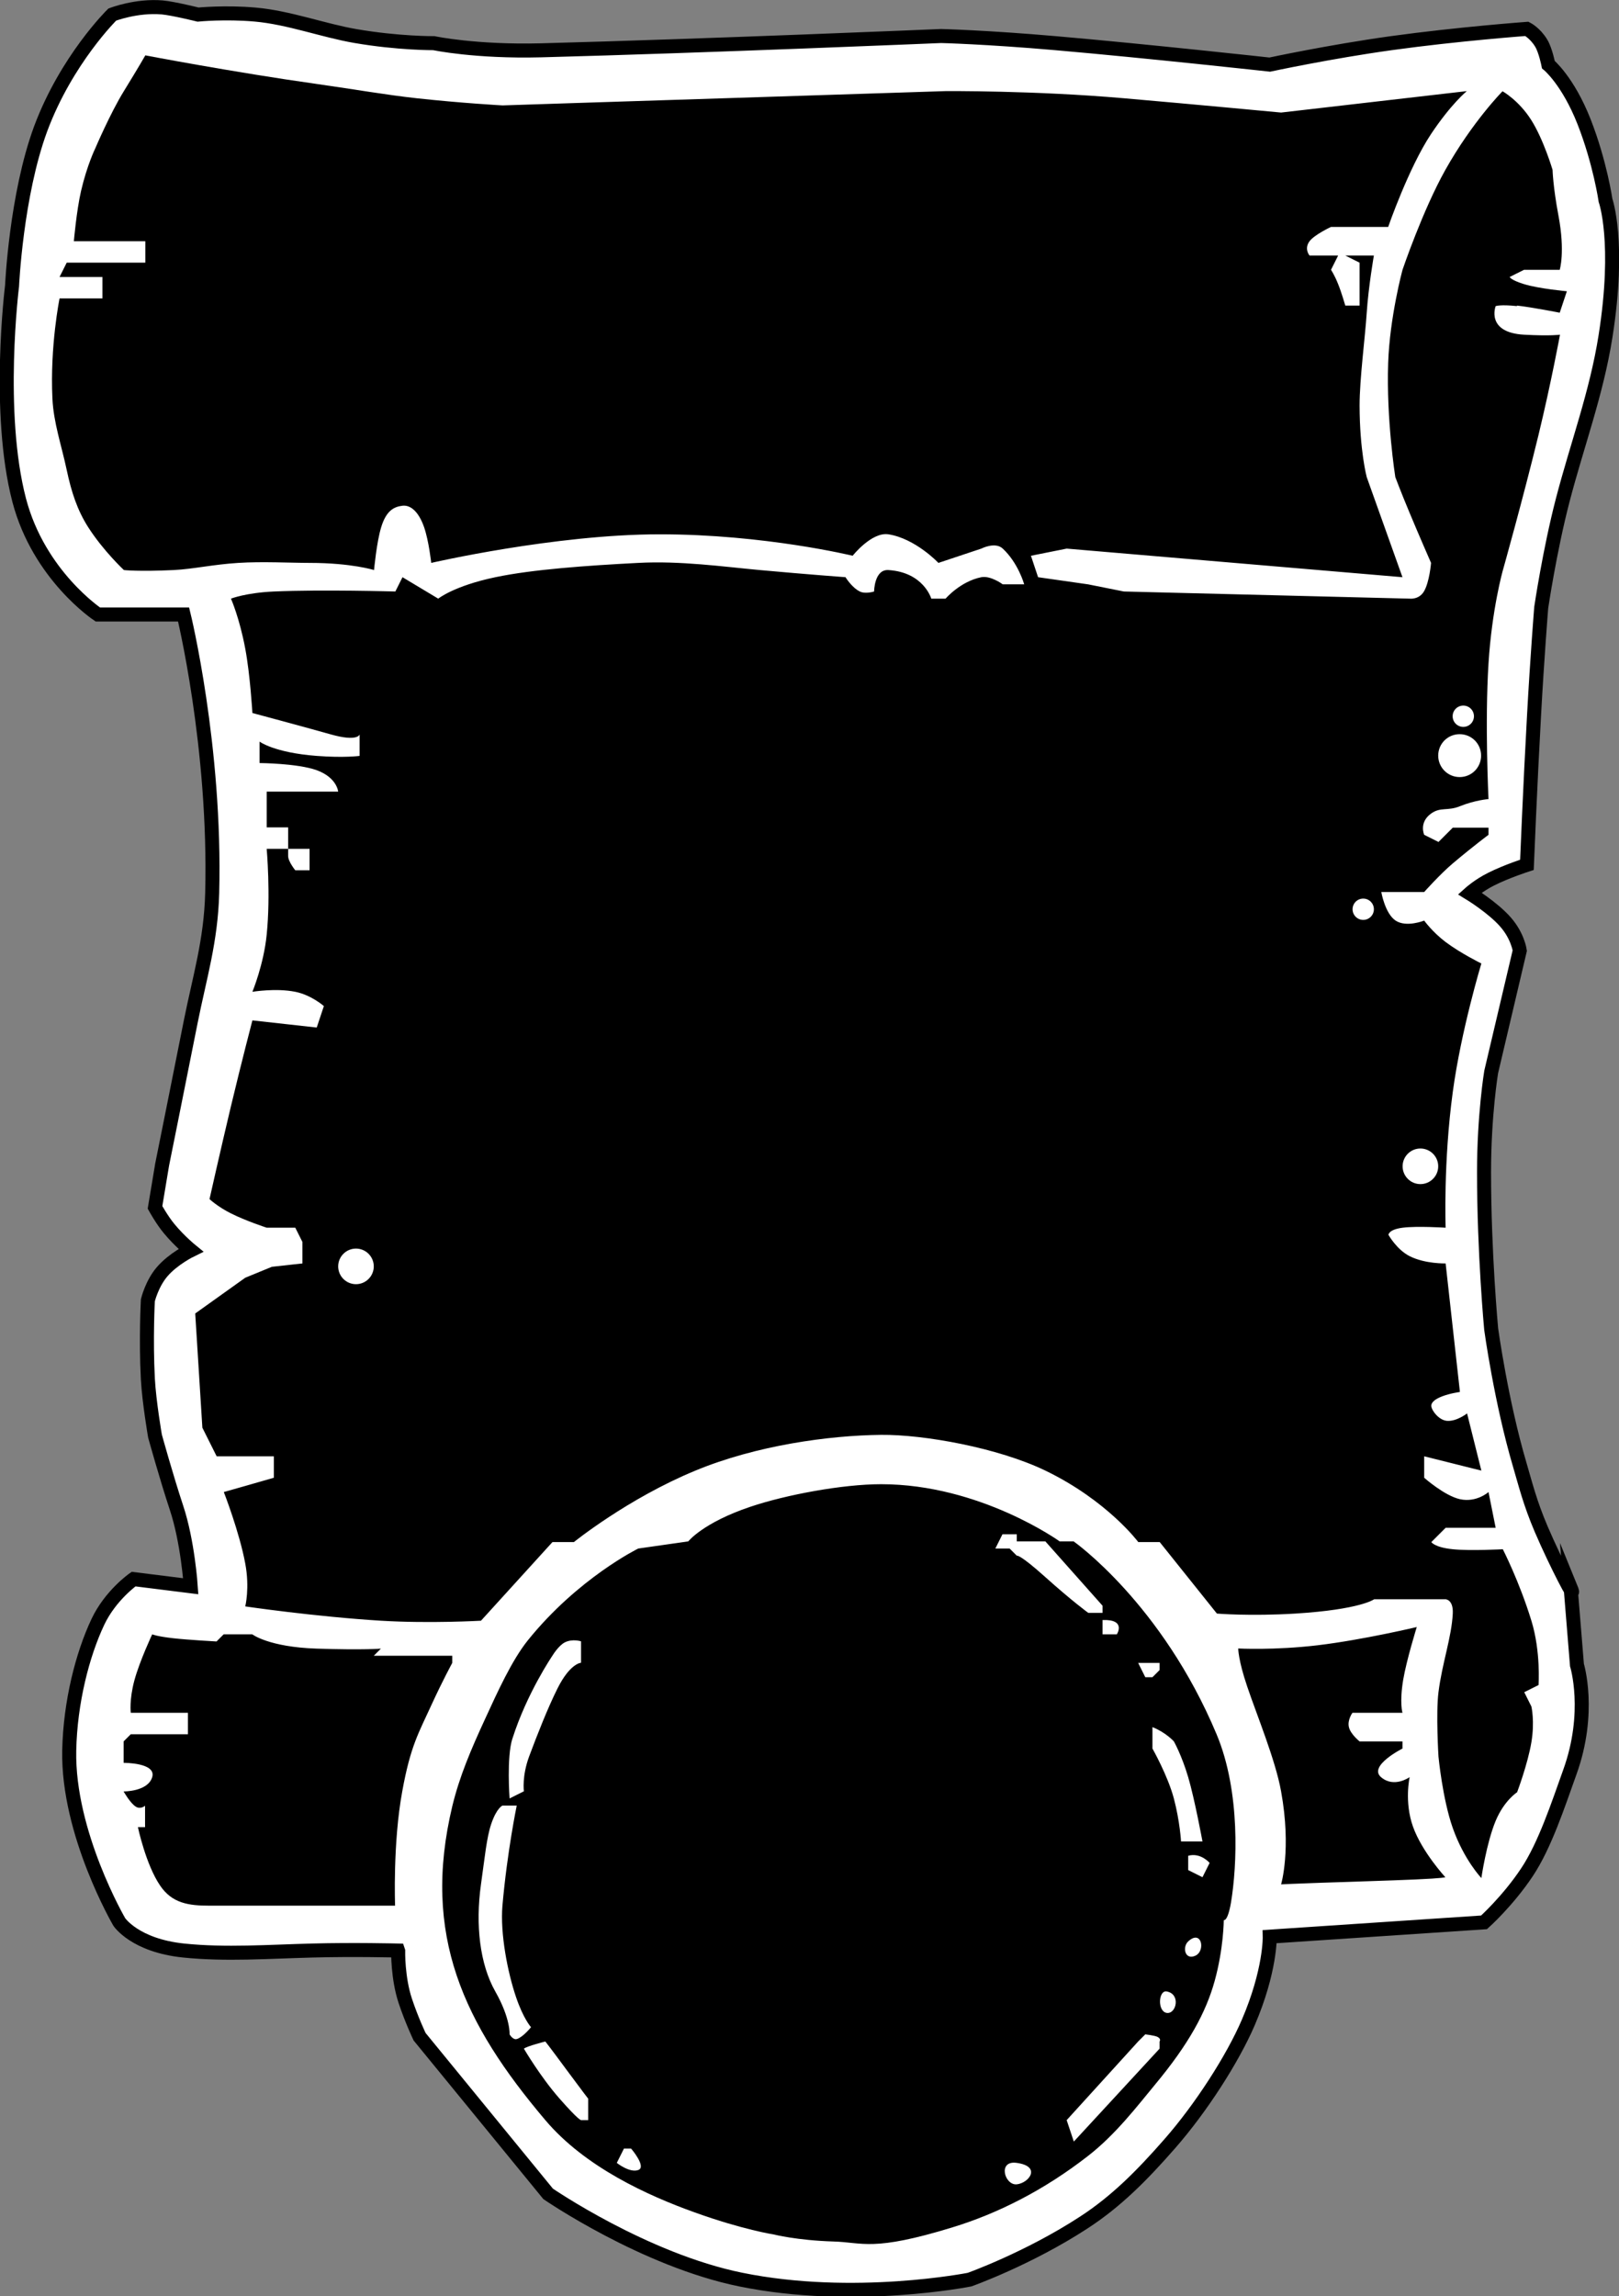 <?xml version="1.0" encoding="UTF-8"?>
<svg id="Camada_2" data-name="Camada 2" xmlns="http://www.w3.org/2000/svg" viewBox="0 0 115.52 163.83">
  <rect x="0" y="0" width="115.52" height="163.83" fill="#808080" stroke="none"/>
  <g id="Camada_1-2" data-name="Camada 1">
    <g id="svg_bg_attribute_hover">
      <path d="M28.4,139.16s-3.17-.08-6.12,0c-3.14.08-6.17.31-9.18,0-3.48-.36-4.59-2.04-4.59-2.04,0,0-3.69-6.32-3.57-12.23.07-3.46.95-6.86,2.04-9.17.9-1.91,2.55-3.06,2.55-3.06l4.08.51s-.21-3.18-1.02-5.61c-.71-2.14-1.53-5.1-1.53-5.1,0,0-.42-2.42-.51-4.08-.15-2.85,0-5.61,0-5.61,0,0,.28-1.18,1.02-2.04.79-.92,2.04-1.53,2.04-1.53,0,0-.81-.66-1.53-1.53-.52-.62-1.02-1.53-1.02-1.53l.51-3.06s1.01-5.01,2.04-10.19c.63-3.16,1.44-5.75,1.53-9.17.27-10.46-2.04-19.88-2.04-19.88h-6.12s-4.2-2.78-5.61-8.15c-1.64-6.28-.51-15.29-.51-15.29,0,0,.29-6.47,2.04-11.21C4.74,4.25,8.01,1.04,8.01,1.04c0,0,1.72-.67,3.57-.51.77.07,2.55.51,2.55.51,0,0,1.95-.19,4.08,0,2.39.21,4.87,1.14,7.14,1.53,3.07.53,5.61.51,5.61.51,0,0,2.94.63,7.65.51,11.48-.3,28.54-1.02,28.54-1.02,0,0,3.23.08,8.16.51,6.56.57,15.29,1.53,15.29,1.53,0,0,4.28-.92,8.67-1.53,4.78-.66,9.68-1.02,9.68-1.02,0,0,.59.3,1.02,1.02.31.51.51,1.53.51,1.53,0,0,1.39,1.13,2.55,4.08,1.14,2.91,1.53,5.61,1.53,5.61,0,0,1.06,2.96,0,9.68-.64,4.07-2.03,7.76-3.06,11.72-.93,3.58-1.53,7.65-1.53,7.65,0,0-.29,3.61-.51,7.65-.28,5.03-.51,10.7-.51,10.7,0,0-1.43.46-2.55,1.02-.9.45-1.53,1.02-1.53,1.02,0,0,1.64,1,2.55,2.04.88,1,1.02,2.04,1.02,2.04l-2.04,8.66s-.51,3.07-.51,7.14c0,5.81.51,11.21.51,11.21,0,0,.71,5.18,2.04,9.68.41,1.39.72,2.69,1.53,4.59,1.09,2.54,2.62,5.43,2.1,4.16l.45,5.53s1.04,3.36-.51,7.65c-.84,2.34-1.78,5.22-3.06,7.14-1.37,2.06-3.06,3.57-3.06,3.57l-15.29,1.02s.06,2.42-1.53,6.12c-1.12,2.61-3.39,6.13-5.61,8.66-1.97,2.25-3.8,4.1-6.12,5.61-3.97,2.59-8.16,4.08-8.16,4.08,0,0-8.26,1.64-16.31,0-6.9-1.4-13.76-6.12-13.76-6.12l-9.17-11.21s-.56-1.17-1.02-2.55c-.55-1.65-.51-3.57-.51-3.57Z" style="fill: #fff; fill-rule: evenodd; stroke: #000; stroke-miterlimit: 10;"/>
      <path d="M108.23,21.8c1.08.12,3.06.51,3.06.51l.51-1.53s-1.99-.18-3.06-.51c-.97-.3-1.02-.51-1.02-.51l1.02-.51h2.55s.4-1.27-.09-3.87c-.39-2.07-.42-3.26-.42-3.26,0,0-.64-2.17-1.53-3.57-.89-1.4-2.04-2.04-2.04-2.04,0,0-2.15,2.17-4.08,5.61-1.62,2.89-3.06,7.14-3.06,7.14,0,0-.91,3.37-1.02,6.63-.14,4.05.51,8.15.51,8.15,0,0,.42,1.12,1.02,2.55.67,1.61,1.53,3.57,1.53,3.57,0,0-.11,1.37-.51,2.04-.36.6-1.02.51-1.02.51l-20.39-.51-2.55-.51-3.57-.51-.51-1.53,2.55-.51,23.96,2.04-2.55-7.14s-.5-1.86-.51-5.1c0-1.91.4-4.92.51-6.63.12-1.84.51-4.08.51-4.08h-2.04l1.02.51v3.06h-1.02s-.27-.94-.51-1.53c-.27-.68-.51-1.02-.51-1.02l.51-1.02h-2.04s-.41-.47,0-1.02c.35-.47,1.53-1.02,1.53-1.02h4.08s1.46-4.22,3.06-6.63c1.45-2.17,2.55-3.06,2.55-3.06l-13.25,1.53s-6.03-.57-11.21-1.02c-6.41-.56-12.74-.51-12.74-.51,0,0-7.36.24-15.8.51-7.28.23-15.8.51-15.8.51,0,0-2.92-.16-6.12-.51-2.27-.25-4.32-.62-7.14-1.02-5.9-.83-12.23-2.04-12.23-2.04,0,0-.46.81-1.53,2.55-.97,1.57-2.04,4.08-2.04,4.08,0,0-.59,1.2-1.02,3.06-.32,1.39-.51,3.57-.51,3.57h5.1v1.53h-5.61l-.51,1.02h3.06v1.53h-3.06s-.69,3.38-.51,7.14c.08,1.73.65,3.35,1.02,5.1.34,1.6.76,2.87,1.53,4.08,1.09,1.7,2.55,3.06,2.55,3.06,0,0,1.02.12,3.57,0,1.37-.07,2.81-.4,4.59-.51,1.71-.11,3.77,0,5.1,0,2.98,0,4.59.51,4.59.51,0,0,.18-1.99.51-3.06.36-1.18.91-1.46,1.53-1.53.58-.06,1.15.44,1.53,1.53.34.98.51,2.55.51,2.55,0,0,8.83-2.04,16.31-2.04s13.76,1.53,13.76,1.53c0,0,1.35-1.71,2.55-1.53,1.93.3,3.57,2.04,3.57,2.04l3.06-1.02s.99-.51,1.53,0c1.11,1.03,1.53,2.55,1.53,2.55h-1.53s-.86-.64-1.53-.51c-1.5.3-2.55,1.53-2.55,1.53h-1.02s-.54-1.88-3.06-2.04c-1.01-.06-1.02,1.53-1.02,1.53,0,0-.61.2-1.02,0-.58-.29-1.02-1.02-1.02-1.02,0,0-2.61-.19-6.12-.51-2.6-.24-5.66-.67-8.67-.51-3.66.19-7.51.46-10.19,1.02-2.96.62-4.08,1.53-4.08,1.53l-2.55-1.53-.51,1.02s-5.22-.15-8.67,0c-2,.09-3.06.51-3.06.51,0,0,.61,1.37,1.02,3.57.35,1.85.51,4.59.51,4.59,0,0,3.23.86,5.61,1.53,1.92.54,2.04,0,2.04,0v1.53s-1.1.15-3.06,0c-3.04-.23-4.08-1.02-4.08-1.02v1.53s2.72.02,4.08.51c1.45.53,1.53,1.53,1.53,1.53h-5.1v2.55h1.53v1.53h1.53v1.53h-1.02s-.51-.62-.51-1.02v-.51h-1.53s.29,3.26,0,6.12c-.21,2.13-1.02,4.08-1.02,4.08,0,0,1.68-.28,3.06,0,1.15.23,2.04,1.02,2.04,1.02l-.51,1.53-4.59-.51s-.74,2.82-1.53,6.12c-.73,3.06-1.53,6.63-1.53,6.63,0,0,.57.54,1.53,1.02,1.07.54,2.55,1.02,2.55,1.02h2.04l.51,1.02v1.53l-2.18.24-1.9.78-3.57,2.55.51,8.15,1.02,2.04h4.08v1.53s-1.06.3-2.02.58c-.81.23-1.55.44-1.55.44,0,0,1.11,2.84,1.53,5.1.33,1.75,0,3.06,0,3.06,0,0,4.96.73,9.68,1.02,3.49.21,7.14,0,7.14,0l5.1-5.61h1.53s3.83-3.1,8.67-5.1c4.35-1.8,9.52-2.51,13.25-2.55,3.05-.03,8.34.92,11.72,2.55,4.43,2.14,6.63,5.1,6.63,5.1h1.53l4.08,5.1s2.35.2,5.61,0c4.65-.29,5.61-1.02,5.61-1.02h5.1s.56.02.51,1.02c-.08,1.68-.76,3.54-1.02,5.61-.19,1.51,0,4.59,0,4.59,0,0,.29,3.04,1.02,5.1.8,2.27,2.04,3.57,2.04,3.57,0,0,.36-2.49,1.02-4.08.61-1.46,1.53-2.04,1.53-2.04,0,0,.76-2.01,1.02-3.57.25-1.5,0-2.55,0-2.55l-.51-1.02,1.02-.51s.17-2.38-.51-4.59c-.87-2.83-2.04-5.1-2.04-5.1,0,0-2.32.13-3.57,0-1.3-.13-1.53-.51-1.53-.51l1.02-1.02h3.57l-.51-2.55s-.85.77-2.04.51c-1.11-.25-2.55-1.53-2.55-1.53v-1.53s1.07.27,2.04.51c1.06.27,2.04.51,2.04.51l-1.02-4.08s-.75.59-1.44.53c-.56-.05-1.07-.7-1.11-1.04-.03-.31.34-.54.78-.71.58-.22,1.26-.31,1.26-.31l-1.02-9.17s-1.45.04-2.55-.51c-.93-.46-1.53-1.53-1.53-1.53,0,0,0-.38,1.02-.51,1.02-.13,3.06,0,3.06,0,0,0-.17-4.67.51-9.68.59-4.38,2.04-9.17,2.04-9.17,0,0-1.47-.72-2.55-1.53-.95-.72-1.53-1.53-1.53-1.53,0,0-1.27.51-2.04,0-.76-.51-1.02-2.04-1.02-2.04h3.06s1.12-1.26,2.04-2.04c1.52-1.28,2.55-2.04,2.55-2.04v-.51h-2.55l-1.02,1.02-1.02-.51s-.4-.89.51-1.53c.67-.47,1.15-.15,2.04-.51,1.09-.44,2.04-.51,2.04-.51,0,0-.27-5.42,0-9.68.24-3.87,1.02-6.63,1.02-6.63,0,0,1.44-5.11,2.55-9.68.91-3.76,1.53-7.14,1.53-7.14,0,0-.64.1-2.55,0-2.77-.15-2.04-2.04-2.04-2.04,0,0,.33-.13,1.53,0ZM25.4,91.62c-.7,0-1.27-.57-1.27-1.27s.57-1.27,1.27-1.27,1.27.57,1.27,1.27-.57,1.27-1.27,1.27ZM101.35,81.94c.7,0,1.27.57,1.27,1.27s-.57,1.27-1.27,1.27-1.27-.57-1.27-1.27.57-1.27,1.27-1.27ZM97.27,65.63c-.42,0-.76-.34-.76-.76s.34-.76.76-.76.76.34.76.76-.34.76-.76.76ZM104.41,50.34c.42,0,.76.34.76.76s-.34.76-.76.76-.76-.34-.76-.76.34-.76.76-.76ZM104.15,55.44c-.84,0-1.53-.68-1.53-1.53s.68-1.53,1.53-1.53,1.53.68,1.53,1.53-.68,1.53-1.53,1.53ZM32.28,118.13h-5.61l.51-.51s-1.18.11-4.59,0c-3.41-.11-4.59-1.02-4.59-1.02h-2.04l-.51.51s-2.02-.11-3.09-.23c-1.22-.14-1.5-.28-1.5-.28,0,0-.89,1.89-1.27,3.28-.38,1.41-.26,2.32-.26,2.32h4.08v1.53h-4.08l-.51.51v1.53s2.35-.02,2.04,1.02c-.31,1.04-2.04,1.02-2.04,1.02,0,0,.45.81.86,1.08.35.23.67-.06.67-.06v1.53h-.51s.56,2.66,1.58,4.16c.86,1.28,2.06,1.44,3.52,1.44h13.25s-.17-4.45.51-8.15c.59-3.25,1.17-4.17,2.07-6.14.83-1.81,1.5-3.03,1.5-3.03v-.51ZM100.58,126.79s-1.11.8-2.04,0c-.93-.8,1.53-2.04,1.53-2.04v-.51h-3.06s-.64-.51-.76-1.01c-.13-.51.25-1.03.25-1.03h3.57s-.22-.72.05-2.35c.24-1.42.97-3.77.97-3.77,0,0-3.82.91-7.06,1.3-3.12.37-5.68.23-5.68.23,0,0,0,.83.64,2.71.69,2.05,2.02,5.25,2.42,7.49.75,4.12,0,6.63,0,6.63,0,0,.89-.05,2.72-.11,2.02-.07,5.08-.16,6.88-.24,2.03-.09,2.12-.16,2.12-.16,0,0-1.67-1.81-2.31-3.61-.63-1.77-.24-3.52-.24-3.52ZM76.63,109.97h-1.02s-5.67-4.08-12.74-4.08c-2.74,0-6.78.75-9.33,1.61-3.39,1.14-4.43,2.47-4.43,2.47l-3.57.51s-4.29,2.1-7.87,6.54c-1.15,1.43-2.18,3.71-3.04,5.58-1.04,2.25-1.84,4.14-2.35,6.23-2.22,9.25.83,15.58,6.63,22.43,2.84,3.36,7.33,5.39,10.65,6.58,3.44,1.24,5.66,1.58,5.66,1.58,0,0,1.64.42,4.26.5,2.1.06,2.78.74,8.48-1.01,3.24-.99,6.55-2.66,9.68-5.1,1.97-1.53,3.53-3.58,4.78-5.09,2.41-2.9,3.63-5.15,4.25-7.39.64-2.31.65-4.34.65-4.34,0,0,.28.14.52-1.29.42-2.55.69-7.85-1.03-11.96-3.91-9.34-10.19-13.76-10.19-13.76ZM36.56,124.05c1.04-3.27,2.86-5.93,2.86-5.93,0,0,.43-.72.89-.95.55-.27,1.15-.07,1.15-.07v1.53s-.78.02-1.69,1.85c-.68,1.36-1.44,3.29-2.01,4.82-.53,1.42-.38,2.5-.38,2.5l-1.02.51s-.22-2.96.2-4.27ZM36.36,145.14s.08-1.12-1.02-3.06c-1.1-1.94-1.43-4.75-1.02-7.65.27-1.9.4-3.33.73-4.3.39-1.15.8-1.31.8-1.31h1.02s-.68,3.27-1.02,7.14c-.17,2.01.38,4.78.96,6.49.53,1.58,1.08,2.18,1.08,2.18,0,0-.56.7-1,.84-.29.1-.53-.33-.53-.33ZM41.97,150.24v1.02h-.51s-.15.04-1.53-1.53c-1.38-1.57-2.55-3.57-2.55-3.57.25-.19,1.53-.51,1.53-.51,0,0,.24.29,1.53,2.04,1.25,1.69,1.53,2.04,1.53,2.04v.51ZM45.54,154.82c-.62.22-1.53-.51-1.53-.51l.51-1.02h.51s1.13,1.31.51,1.53ZM82.74,118.64v.51l-.51.51h-.51l-.51-1.02h1.53ZM79.69,116.6h-1.02v-1.02c1.72-.06,1.02,1.02,1.02,1.02ZM72.55,155.84c-.87.09-1.39-1.73,0-1.53,1.78.25.87,1.44,0,1.53ZM72.55,110.99l-.51-.51h-1.02l.51-1.02h1.02v.51h2.04l4.08,4.59v.51h-1.02s-1.19-.87-3.06-2.55c-1.87-1.68-2.04-1.53-2.04-1.53ZM82.74,145.65v.51l-6.12,6.63-.51-1.53,5.1-5.61.51-.51s.67.08.87.18c.29.15.15.33.15.33ZM83.25,143.61c-.68-.1-.6-1.64,0-1.53,1.02.19.68,1.63,0,1.53ZM83.76,128.32c-.43-1.63-1.53-3.57-1.53-3.57v-1.53c.96.38,1.53,1.02,1.53,1.02,0,0,.56.99,1.02,2.55.46,1.55,1.02,4.59,1.02,4.59h-1.53s-.08-1.43-.51-3.06ZM85.29,139.53c-.75.34-.94-.62-.51-1.02.96-.89,1.26.68.51,1.02ZM85.8,133.93l-1.02-.51v-1.02c.89-.25,1.53.51,1.53.51l-.51,1.02Z" style="fill-rule: evenodd;"/>
    </g>
  </g>
</svg>